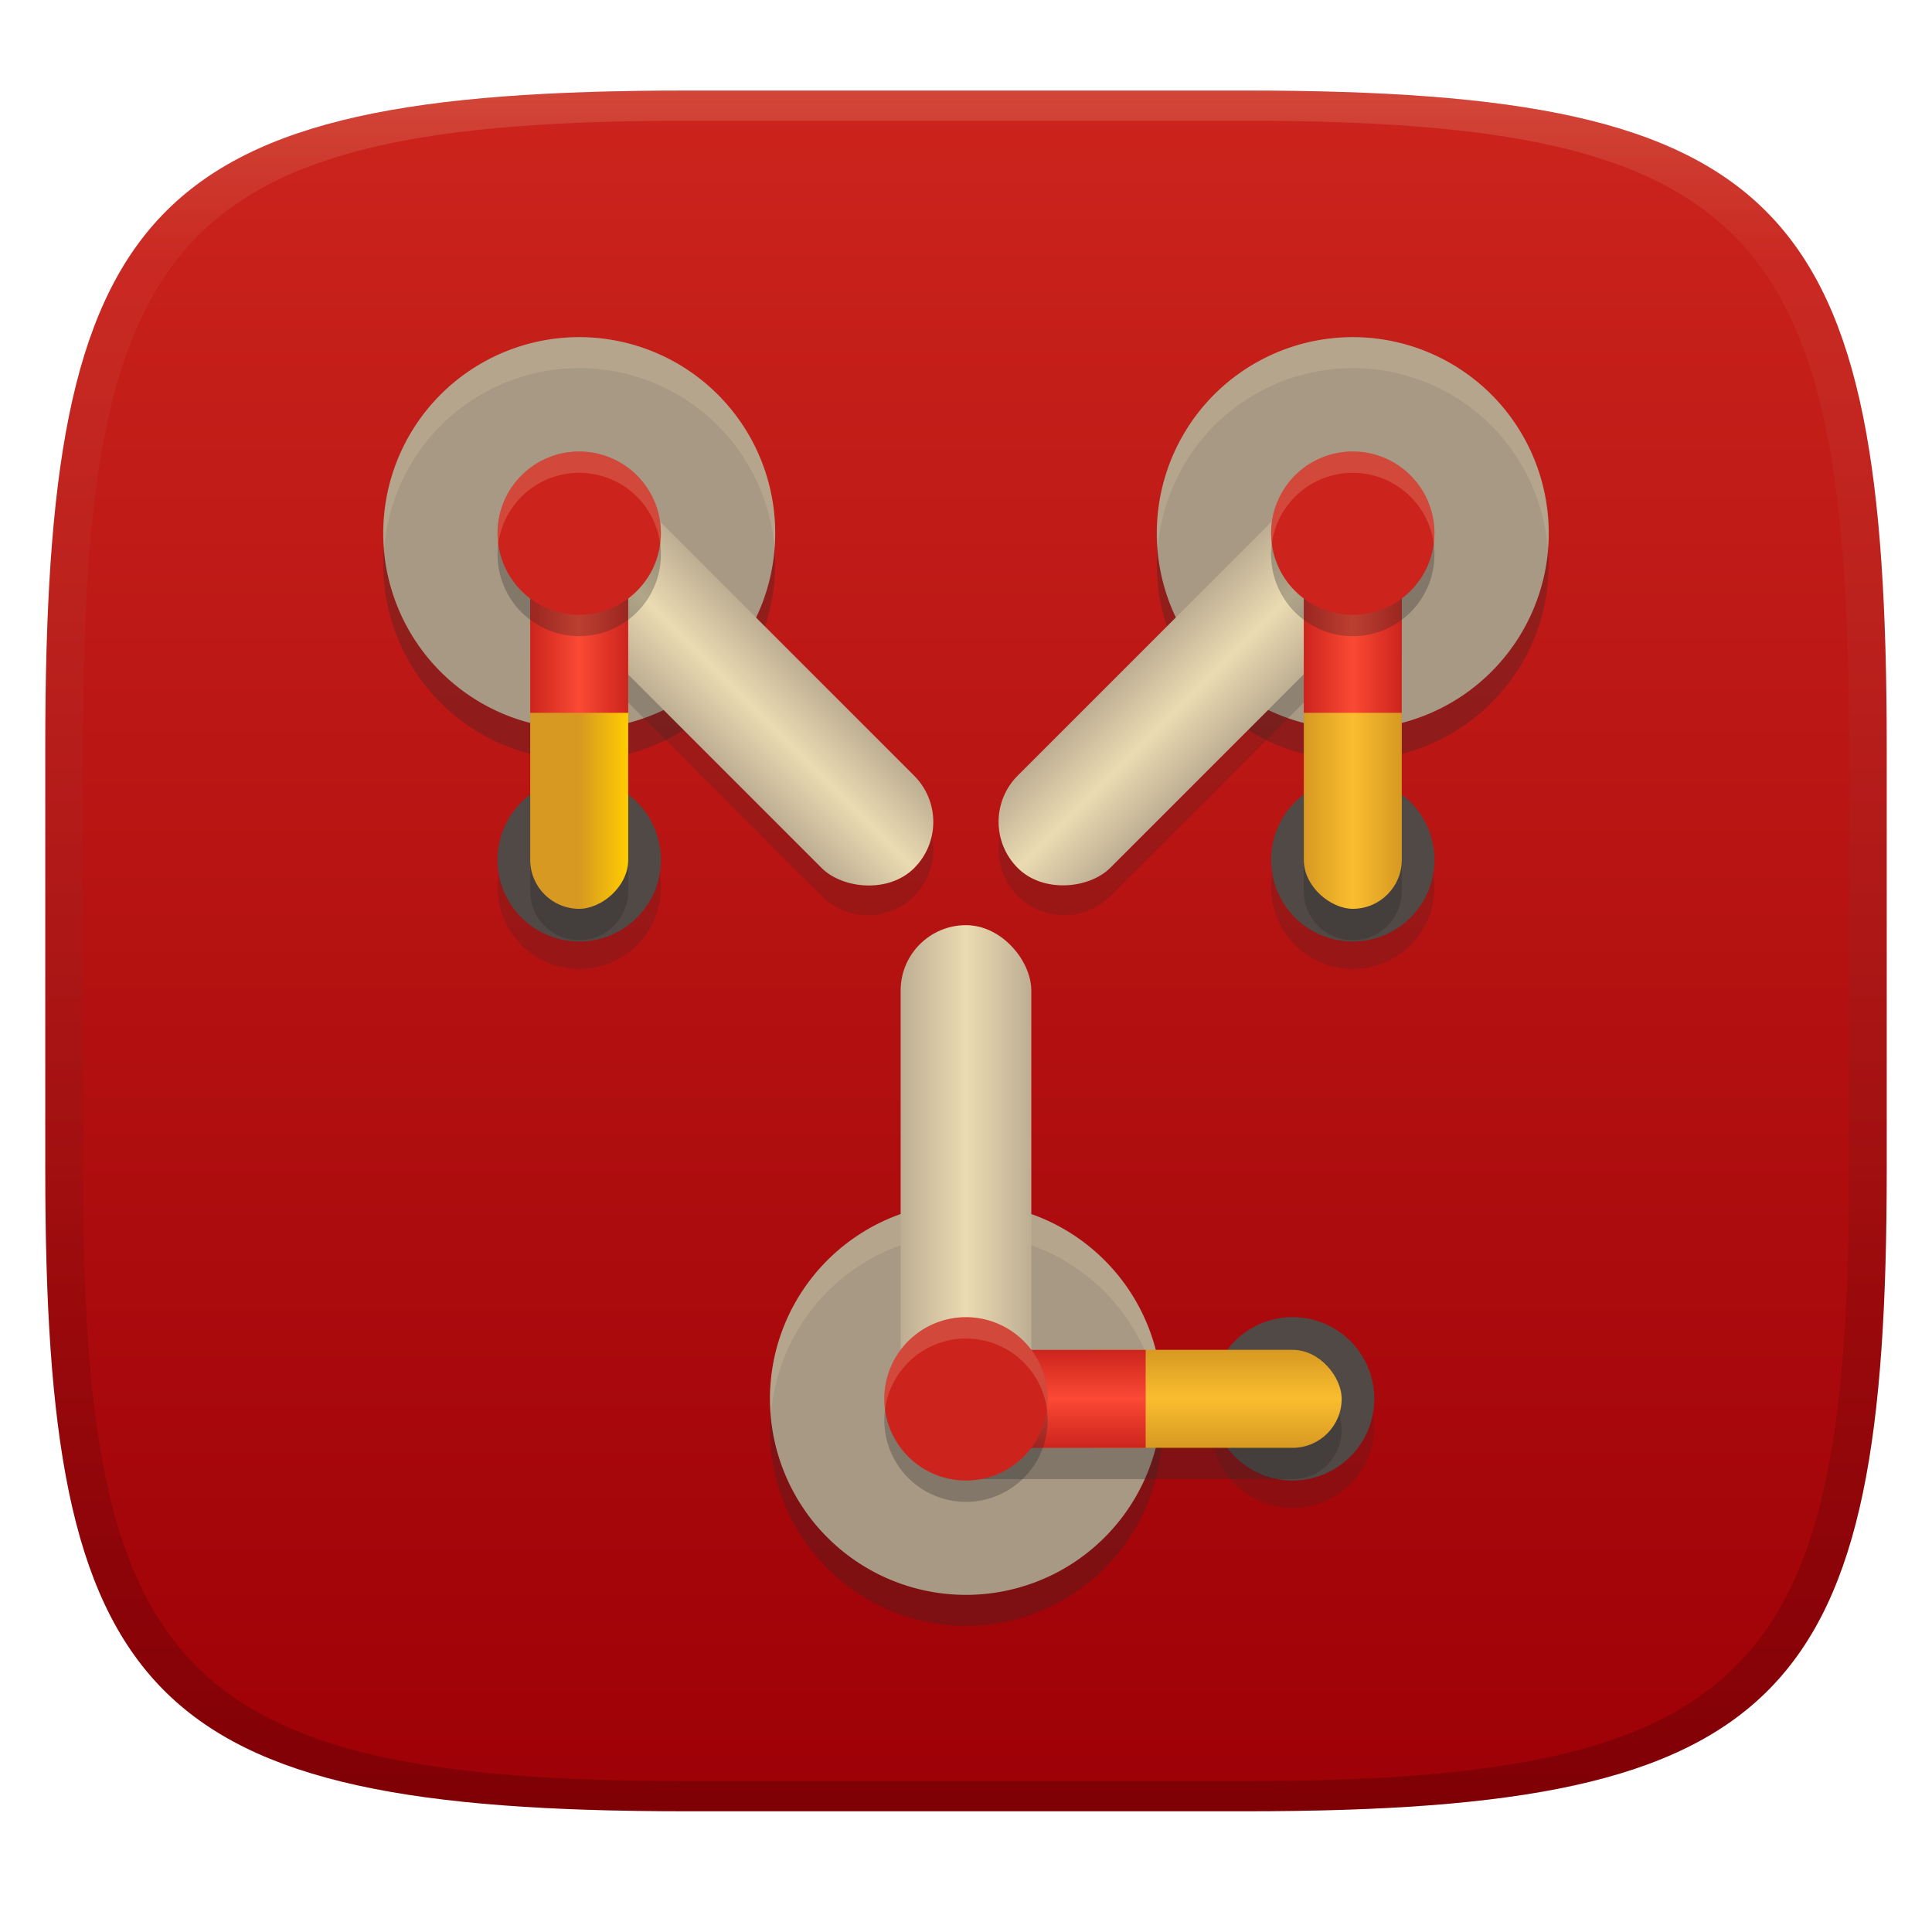 <svg width="256" height="256" version="1.1" xmlns="http://www.w3.org/2000/svg" xmlns:xlink="http://www.w3.org/1999/xlink">
  <defs>
    <linearGradient id="linearGradient29">
      <stop stop-color="#cc241d" offset="0"/>
      <stop stop-color="#fb4934" offset=".5"/>
      <stop stop-color="#cc241d" offset="1"/>
    </linearGradient>
    <linearGradient id="linearGradient31" x1=".5" x2=".5" y2="1" gradientTransform="matrix(244,0,0,228,5.986,12)" gradientUnits="userSpaceOnUse">
      <stop stop-color="#ebdbb2" stop-opacity=".2" offset="0"/>
      <stop stop-color="#ebdbb2" stop-opacity=".05" offset=".1"/>
      <stop stop-opacity=".1" offset=".704"/>
      <stop stop-opacity=".15" offset=".897"/>
      <stop stop-opacity=".2" offset="1"/>
    </linearGradient>
    <linearGradient id="linearGradient6" x1="140" x2="140" y1="12" y2="240" gradientUnits="userSpaceOnUse">
      <stop stop-color="#cc241d" offset="0"/>
      <stop stop-color="#9d0006" offset="1"/>
    </linearGradient>
    <linearGradient id="linearGradient8" x1="69.214" x2="74.786" y1="108.07" y2="108.07" gradientTransform="matrix(3.108 0 0 2.672 -95.75 -131.43)" gradientUnits="userSpaceOnUse">
      <stop stop-color="#bdae93" offset="0"/>
      <stop stop-color="#ebdbb2" offset=".5"/>
      <stop stop-color="#bdae93" offset="1"/>
    </linearGradient>
    <linearGradient id="linearGradient14" x1="79.429" x2="79.429" y1="121.07" y2="117.35" gradientTransform="matrix(2.331 0 0 3.496 -46.305 -231.41)" gradientUnits="userSpaceOnUse">
      <stop stop-color="#d79921" offset="0"/>
      <stop stop-color="#fabd2f" offset=".5"/>
      <stop stop-color="#d79921" offset="1"/>
    </linearGradient>
    <linearGradient id="linearGradient17" x1="69.214" x2="74.786" y1="108.07" y2="108.07" gradientTransform="matrix(3.108 0 0 2.672 -228.06 -421.01)" gradientUnits="userSpaceOnUse">
      <stop stop-color="#bdae93" offset="0"/>
      <stop stop-color="#ebdbb2" offset=".5"/>
      <stop stop-color="#bdae93" offset="1"/>
    </linearGradient>
    <linearGradient id="linearGradient18" x1="79.429" x2="79.429" y1="121.07" y2="117.35" gradientTransform="matrix(2.331 0 0 3.496 -103.66 -493.51)" gradientUnits="userSpaceOnUse">
      <stop stop-color="#d79921" offset="0"/>
      <stop stop-color="#d79921" offset=".5"/>
      <stop stop-color="#fc0" offset="1"/>
    </linearGradient>
    <linearGradient id="linearGradient19" x1="74.786" x2="74.786" y1="121.53" y2="116.89" gradientTransform="matrix(3.205 0 0 2.797 -169.02 -410.16)" gradientUnits="userSpaceOnUse" xlink:href="#linearGradient29"/>
    <linearGradient id="linearGradient21" x1="69.214" x2="74.786" y1="108.07" y2="108.07" gradientTransform="matrix(3.108 0 0 2.672 -47.045 -239.99)" gradientUnits="userSpaceOnUse">
      <stop stop-color="#bdae93" offset="0"/>
      <stop stop-color="#ebdbb2" offset=".5"/>
      <stop stop-color="#bdae93" offset="1"/>
    </linearGradient>
    <linearGradient id="linearGradient22" x1="79.429" x2="79.429" y1="121.07" y2="117.35" gradientTransform="matrix(2.331 0 0 3.496 -103.66 -237.51)" gradientUnits="userSpaceOnUse">
      <stop stop-color="#d79921" offset="0"/>
      <stop stop-color="#fabd2f" offset=".5"/>
      <stop stop-color="#d79921" offset="1"/>
    </linearGradient>
    <linearGradient id="linearGradient30" x1="74.786" x2="74.786" y1="121.53" y2="116.89" gradientTransform="matrix(3.205 0 0 2.797 -169.02 -512.67)" gradientUnits="userSpaceOnUse" xlink:href="#linearGradient29"/>
    <linearGradient id="linearGradient32" x1="74.786" x2="74.786" y1="121.53" y2="116.89" gradientTransform="matrix(3.205 0 0 2.797 -111.67 -518.77)" gradientUnits="userSpaceOnUse" xlink:href="#linearGradient29"/>
  </defs>
  <path d="m165 12c72 0 85 15 85 87v56c0 70-13 85-85 85h-74c-72 0-85-15-85-85v-56c0-72 13-87 85-87z" fill="url(#linearGradient6)" style="isolation:isolate"/>
  <path d="m76.748 48.78c-6.888-7.6e-5 -13.495 2.736-18.365 7.607-10.142 10.142-10.142 26.586 0 36.729 10.142 10.142 26.586 10.142 36.729 0 10.142-10.142 10.142-26.586 0-36.729-4.87-4.87-11.476-7.607-18.363-7.607zm102.5 0c-6.888 4.43e-4 -13.493 2.737-18.363 7.607-10.142 10.142-10.142 26.586 0 36.729 10.142 10.142 26.586 10.142 36.729 0 10.142-10.142 10.142-26.586 0-36.729-4.871-4.871-11.477-7.607-18.365-7.607zm-51.252 114.71c-14.343 1.6e-4 -25.971 11.628-25.971 25.971 1.5e-4 14.343 11.628 25.971 25.971 25.971 14.343-1.6e-4 25.971-11.628 25.971-25.971-1.6e-4 -14.343-11.628-25.971-25.971-25.971z" enable-background="new" fill="#282828" opacity=".3" stroke-width="3.221" style="paint-order:fill markers stroke"/>
  <path d="m76.748 106.76c-2.87-3e-5 -5.623 1.14-7.652 3.17-4.225 4.226-4.225 11.077 0 15.303 4.226 4.227 11.079 4.227 15.305 0 4.225-4.226 4.225-11.077 0-15.303-2.029-2.03-4.782-3.17-7.652-3.17zm102.5 0c-2.87-3e-5 -5.623 1.14-7.652 3.17-4.225 4.226-4.225 11.077 0 15.303 4.226 4.227 11.079 4.227 15.305 0 4.225-4.226 4.225-11.077 0-15.303-2.029-2.03-4.782-3.17-7.652-3.17zm-7.967 71.42c-5.977-5.7e-4 -10.823 4.845-10.822 10.822 5.1e-4 5.976 4.846 10.821 10.822 10.82 5.976-5.1e-4 10.82-4.845 10.82-10.82 5.6e-4 -5.976-4.844-10.822-10.82-10.822z" enable-background="new" fill="#282828" opacity=".2" stroke-width="3.221" style="paint-order:fill markers stroke"/>
  <path d="m76.748 103.11a10.821 10.821 0 0 0-7.652 3.17 10.821 10.821 0 0 0 0 15.303 10.821 10.821 0 0 0 15.305 0 10.821 10.821 0 0 0 0-15.303 10.821 10.821 0 0 0-7.652-3.17zm102.5 0a10.821 10.821 0 0 0-7.652 3.17 10.821 10.821 0 0 0 0 15.303 10.821 10.821 0 0 0 15.305 0 10.821 10.821 0 0 0 0-15.303 10.821 10.821 0 0 0-7.652-3.17zm-7.967 71.42a10.821 10.821 0 0 0-10.822 10.822 10.821 10.821 0 0 0 10.822 10.82 10.821 10.821 0 0 0 10.82-10.82 10.821 10.821 0 0 0-10.82-10.822z" enable-background="new" fill="#504945" stroke-width="3.221" style="paint-order:fill markers stroke"/>
  <path d="m76.748 44.676a25.971 25.971 0 0 0-18.365 7.607 25.971 25.971 0 0 0 0 36.729 25.971 25.971 0 0 0 36.729 0 25.971 25.971 0 0 0 0-36.729 25.971 25.971 0 0 0-18.363-7.607zm102.5 0a25.971 25.971 0 0 0-18.363 7.607 25.971 25.971 0 0 0 0 36.729 25.971 25.971 0 0 0 36.729 0 25.971 25.971 0 0 0 0-36.729 25.971 25.971 0 0 0-18.365-7.607zm-51.252 114.71a25.971 25.971 0 0 0-25.971 25.971 25.971 25.971 0 0 0 25.971 25.971 25.971 25.971 0 0 0 25.971-25.971 25.971 25.971 0 0 0-25.971-25.971z" enable-background="new" fill="#a89984" stroke-width="10.124" style="paint-order:fill markers stroke"/>
  <path d="m76.748 44.676c-6.888-7.4e-5 -13.495 2.736-18.365 7.607-5.356 5.385-8.087 12.845-7.473 20.416 0.474-6.152 3.123-11.934 7.473-16.311 4.871-4.871 11.477-7.607 18.365-7.607 6.888 4.44e-4 13.493 2.737 18.363 7.607 4.369 4.369 7.037 10.152 7.525 16.311 0.601-7.579-2.15-15.04-7.525-20.416-4.87-4.87-11.476-7.607-18.363-7.607zm102.5 0c-6.888 4.44e-4 -13.493 2.737-18.363 7.607-5.356 5.385-8.087 12.845-7.473 20.416 0.474-6.152 3.123-11.934 7.473-16.311 4.87-4.87 11.476-7.607 18.363-7.607 6.888-7.6e-5 13.495 2.736 18.365 7.607 4.349 4.377 6.998 10.159 7.473 16.311 0.614-7.571-2.116-15.031-7.473-20.416-4.871-4.871-11.477-7.607-18.365-7.607zm-51.252 114.71c-14.343 1.6e-4 -25.971 11.628-25.971 25.971 0.018 0.686 0.063 1.371 0.135 2.053 1.069-13.484 12.309-23.89 25.836-23.918 13.527 0.028 24.767 10.434 25.836 23.918 0.072-0.682 0.117-1.367 0.135-2.053-1.5e-4 -14.343-11.628-25.971-25.971-25.971z" enable-background="new" fill="#ebdbb2" opacity=".2" stroke-width="3.221" style="paint-order:fill markers stroke"/>
  <rect x="119.34" y="122.59" width="17.314" height="69.472" rx="8.657" ry="8.657" enable-background="new" fill="url(#linearGradient8)" stroke-width="5.452" style="paint-order:fill markers stroke"/>
  <path d="m70.254 74.801v43.285c0 3.597 2.895 6.492 6.492 6.492s6.494-2.895 6.494-6.492v-43.285zm102.5 0v43.285c0 3.597 2.897 6.492 6.494 6.492s6.492-2.895 6.492-6.492v-43.285zm-44.76 108.21v12.986h43.285c3.597 0 6.494-2.895 6.494-6.492s-2.897-6.494-6.494-6.494z" enable-background="new" fill="#282828" opacity=".3" stroke-width="3.225" style="paint-order:fill markers stroke"/>
  <rect x="138.82" y="178.86" width="38.956" height="12.985" rx="6.493" ry="6.493" enable-background="new" fill="url(#linearGradient14)" stroke-width="3.225" style="paint-order:fill markers stroke"/>
  <path d="m78.124 67.066c-2.213 0-4.426 0.847-6.121 2.543-3.391 3.391-3.391 8.853 0 12.244l36.883 36.881c3.391 3.391 8.851 3.391 12.242 0 3.391-3.391 3.391-8.851 0-12.242l-36.881-36.883c-1.696-1.696-3.91-2.543-6.123-2.543zm99.75 0c-2.213 0-4.426 0.847-6.121 2.543l-36.881 36.883c-3.391 3.391-3.391 8.851 0 12.242 3.391 3.391 8.851 3.391 12.242 0l36.881-36.881c3.391-3.391 3.391-8.853 0-12.244-1.696-1.696-3.908-2.543-6.121-2.543z" enable-background="new" fill="#282828" opacity=".2" stroke-width="5.452" style="paint-order:fill markers stroke"/>
  <rect transform="rotate(135)" x="-12.971" y="-166.99" width="17.314" height="69.472" rx="8.657" ry="8.657" enable-background="new" fill="url(#linearGradient17)" stroke-width="5.452" style="paint-order:fill markers stroke"/>
  <rect transform="rotate(90)" x="81.468" y="-83.241" width="38.956" height="12.985" rx="6.493" ry="6.493" enable-background="new" fill="url(#linearGradient18)" stroke-width="3.225" style="paint-order:fill markers stroke"/>
  <rect transform="rotate(90)" x="70.647" y="-83.241" width="23.807" height="12.985" rx="0" ry="0" enable-background="new" fill="url(#linearGradient19)" stroke-width="3.382" style="paint-order:fill markers stroke"/>
  <rect transform="matrix(.707 .707 .707 -.707 0 0)" x="168.05" y="14.032" width="17.314" height="69.472" rx="8.657" ry="8.657" enable-background="new" fill="url(#linearGradient21)" stroke-width="5.452" style="paint-order:fill markers stroke"/>
  <rect transform="matrix(0,1,1,0,0,0)" x="81.468" y="172.76" width="38.956" height="12.985" rx="6.493" ry="6.493" enable-background="new" fill="url(#linearGradient22)" stroke-width="3.225" style="paint-order:fill markers stroke"/>
  <rect transform="rotate(90)" x="70.647" y="-185.74" width="23.807" height="12.985" rx="0" ry="0" enable-background="new" fill="url(#linearGradient30)" stroke-width="3.382" style="paint-order:fill markers stroke"/>
  <rect transform="scale(1,-1)" x="128" y="-191.85" width="23.807" height="12.985" rx="0" ry="0" enable-background="new" fill="url(#linearGradient32)" stroke-width="3.382" style="paint-order:fill markers stroke"/>
  <path d="m76.749 62.652a10.821 10.821 0 0 0-7.652 3.168 10.821 10.821 0 0 0 0 15.305 10.821 10.821 0 0 0 15.305 0 10.821 10.821 0 0 0 0-15.305 10.821 10.821 0 0 0-7.652-3.168zm102.5 0a10.821 10.821 0 0 0-7.652 3.168 10.821 10.821 0 0 0 0 15.305 10.821 10.821 0 0 0 15.305 0 10.821 10.821 0 0 0 0-15.305 10.821 10.821 0 0 0-7.652-3.168zm-51.252 114.71a10.821 10.821 0 0 0-10.82 10.822 10.821 10.821 0 0 0 10.82 10.82 10.821 10.821 0 0 0 10.82-10.82 10.821 10.821 0 0 0-10.82-10.822z" enable-background="new" fill="#282828" opacity=".3" stroke-width="4.288" style="paint-order:fill markers stroke"/>
  <path d="m76.748 59.826a10.821 10.821 0 0 0-7.652 3.168 10.821 10.821 0 0 0 0 15.305 10.821 10.821 0 0 0 15.305 0 10.821 10.821 0 0 0 0-15.305 10.821 10.821 0 0 0-7.652-3.168zm102.5 0a10.821 10.821 0 0 0-7.652 3.168 10.821 10.821 0 0 0 0 15.305 10.821 10.821 0 0 0 15.305 0 10.821 10.821 0 0 0 0-15.305 10.821 10.821 0 0 0-7.652-3.168zm-51.252 114.71a10.821 10.821 0 0 0-10.82 10.822 10.821 10.821 0 0 0 10.82 10.82 10.821 10.821 0 0 0 10.82-10.82 10.821 10.821 0 0 0-10.82-10.822z" enable-background="new" fill="#cc241d" stroke-width="4.288" style="paint-order:fill markers stroke"/>
  <path d="m76.749 59.826a10.821 10.821 0 0 0-7.652 3.168 10.821 10.821 0 0 0-3.076 9.072 10.821 10.821 0 0 1 3.076-6.246 10.821 10.821 0 0 1 7.652-3.168 10.821 10.821 0 0 1 7.652 3.168 10.821 10.821 0 0 1 3.078 6.236 10.821 10.821 0 0 0-3.078-9.062 10.821 10.821 0 0 0-7.652-3.168zm102.5 0a10.821 10.821 0 0 0-7.652 3.168 10.821 10.821 0 0 0-3.076 9.072 10.821 10.821 0 0 1 3.076-6.246 10.821 10.821 0 0 1 7.652-3.168 10.821 10.821 0 0 1 7.652 3.168 10.821 10.821 0 0 1 3.078 6.238 10.821 10.821 0 0 0-3.078-9.064 10.821 10.821 0 0 0-7.652-3.168zm-51.252 114.71a10.821 10.821 0 0 0-10.82 10.822 10.821 10.821 0 0 0 0.094 1.42 10.821 10.821 0 0 1 10.727-9.416 10.821 10.821 0 0 1 10.729 9.408 10.821 10.821 0 0 0 0.092-1.412 10.821 10.821 0 0 0-10.82-10.822z" enable-background="new" fill="#ebdbb2" opacity=".2" stroke-width="4.288" style="paint-order:fill markers stroke"/>
  <path d="m91 12c-72 0-85 15-85 87v56c0 70 13 85 85 85h74c72 0 85-15 85-85v-56c0-72-13-87-85-87zm0 4h74c68 0 80 15 80 83v56c0 66-12 81-80 81h-74c-68 0-80-15-80-81v-56c0-68 12-83 80-83z" fill="url(#linearGradient31)" style="isolation:isolate"/>
</svg>
